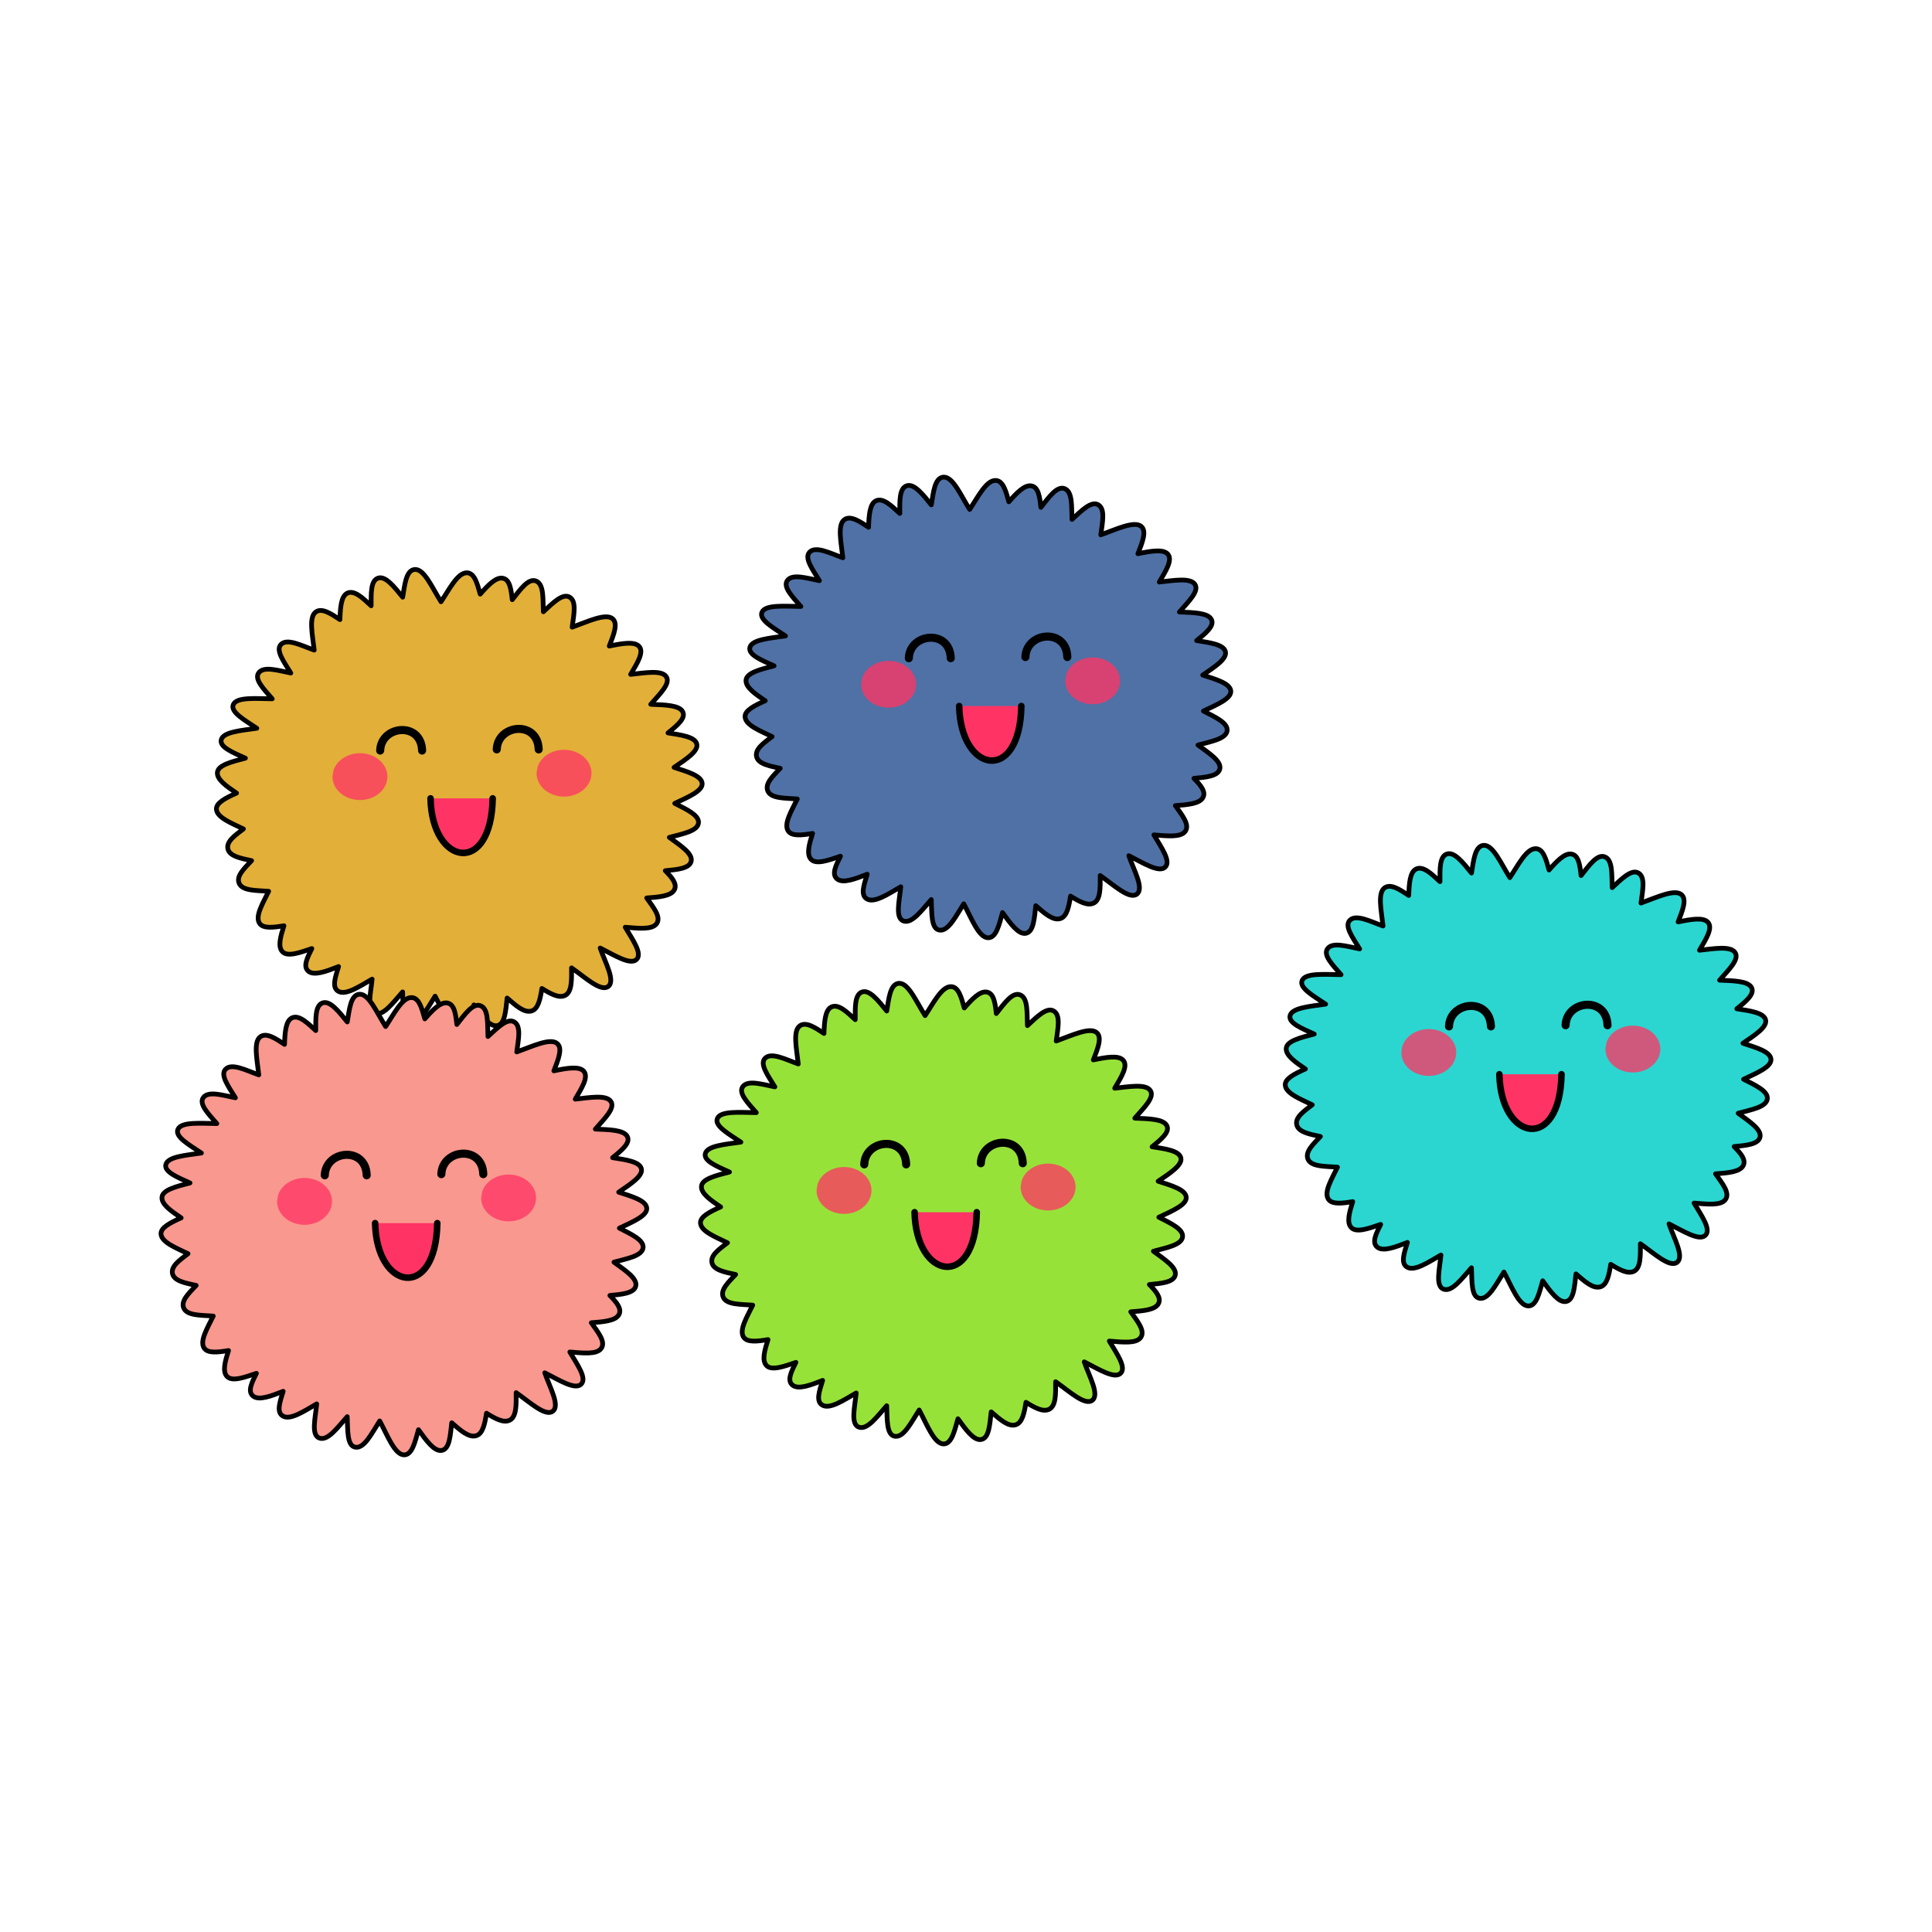 <svg:svg xmlns:dc="http://purl.org/dc/elements/1.1/" xmlns:ns2="http://creativecommons.org/ns#" xmlns:rdf="http://www.w3.org/1999/02/22-rdf-syntax-ns#" xmlns:svg="http://www.w3.org/2000/svg" height="1673.823" id="svg2" version="1.1" viewBox="-137.426 -411.32 1673.823 1673.823" width="1673.823">
  <svg:g id="layer1" transform="translate(839.49 66.228)">
    <svg:g id="g4761" transform="translate(-129,-11)">
      <svg:g id="g4715">
        <svg:path d="m-68.996 385.37c-0.197 0.01-0.399 0.004-0.597 0.035-7.171 1.078-8.257 13.107-10.085 23.971-7.447-9.23-14.85-18.556-21.188-16.547-6.653 2.109-6.113 13.339-6.114 24.005-7.305-6.759-14.561-13.854-20.626-10.962-5.419 2.583-6.093 12.491-6.43 22.93-7.857-5.244-15.569-10.302-20.802-6.695-6.445 4.441-2.923 19.945-1.476 33.129-10.989-3.903-23.315-10.429-28.743-4.961-5.002 5.04 2.585 15.195 8.468 24.803-11.157-2.204-23.519-6.155-27.829-0.139-4.018 5.607 4.496 14.132 11.736 22.479-14.247-0.137-30.735-1.72-33.697 4.961-2.884 6.504 9.888 13.51 20.345 20.571-13.695 1.945-29.039 3.138-30.816 9.921-1.673 6.386 10.076 11.083 20.942 15.992-11.703 3.02-23.729 5.943-24.28 12.35-0.54 6.266 8.058 12.075 16.62 17.9-9.434 4.17-17.883 8.482-17.464 14.015 0.546 7.197 12.859 11.925 23.402 17.033-7.112 5.484-14.941 10.759-13.458 17.31 1.435 6.338 11.082 8.13 20.521 10.164-6.209 6.635-13.381 13.163-10.822 19.496 2.753 6.815 14.914 6.243 25.616 7.042-5.003 10.34-11.955 21.524-7.906 27.717 3.101 4.744 11.826 3.714 21.153 2.151-2.872 9.067-5.469 17.916-1.405 22.375 4.443 4.875 15.107 0.919 25.58-2.636-3.927 7.906-8.004 15.736-2.846 19.773 5.079 3.976 15.539-0.07 26.002-4.163-2.71 8.919-6.197 18.137-0.105 21.508 6.475 3.583 18.18-4.308 29.164-10.615-1.176 12.303-5.12 27.308 2.565 29.695 7.322 2.273 15.648-9.424 23.859-18.628 0.534 11.843-0.289 25.392 7.168 26.468 7.753 1.119 14.201-12.314 20.977-22.791 6.746 12.636 12.998 29.299 21.083 29.417 7.139 0.105 9.551-11.446 12.509-21.82 6.845 9.576 13.645 18.907 19.923 18.004 7.172-1.032 7.595-13.137 8.89-23.971 7.383 6.419 14.778 13.175 21.258 11.17 5.719-1.769 7.424-10.352 8.855-19.461 7.413 4.594 14.676 8.71 20.099 6.036 5.996-2.957 5.669-13.516 5.587-23.867 11.788 8.242 25.188 20.823 31.624 16.2 6.716-4.824-2.453-20.668-6.817-33.406 12.418 6.301 26.237 15.133 31.519 9.887 5.205-5.17-3.364-16.977-9.803-27.891 11.355 0.911 23.277 2.371 27.197-3.122 4.117-5.77-2.883-14.11-8.609-22.236 10.63-0.792 21.25-1.585 24.034-7.215 2.521-5.099-2.329-10.703-7.941-16.408 10.345-0.962 20.715-1.87 22.383-7.944 1.866-6.794-9.274-13.846-18.869-20.918 11.287-3.064 24.496-5.339 25.264-12.523 0.714-6.681-10.324-11.721-20.556-16.929 11.54-5.489 24.403-10.738 23.718-17.449-0.673-6.592-12.93-10.021-24.315-13.737 10.263-7.015 21.346-14.037 19.642-20.363-1.662-6.17-13.462-7.714-24.913-9.505 7.867-6.367 15.551-12.672 12.825-18.212-2.926-5.948-15.663-6.041-27.759-6.556 7.65-8.857 17.589-18.112 13.352-24.075-4.095-5.763-18.098-3.248-30.781-1.873 5.541-9.478 11.889-19.215 7.309-24.283-4.029-4.457-14.729-2.56-25.826-0.243 3.813-9.793 7.877-19.668 2.776-23.763-6.095-4.893-21.525 2.616-34.927 7.389 1.381-10.7 4.096-22.496-2.319-26.087-6.036-3.379-14.351 5.109-22.629 12.731-0.492-11.099 0.665-24.066-6.536-26.711-6.54-2.403-13.428 7.406-20.415 16.27-1.002-8.956-2.073-17.631-8.328-18.629-5.982-0.954-12.682 6.132-19.431 13.807-2.572-9.178-4.943-18.485-11.631-18.49-8.045-0.006-15.049 14.181-22.313 25.081-7.431-11.631-14.414-28.352-22.559-27.96z" fill="#97e239" fill-rule="evenodd" id="path2985" stroke="#000" stroke-linecap="round" stroke-linejoin="round" stroke-width="4.099" />
        <svg:path d="m-510.09 61.447c7.793-21.827 36.982-34.634 65.197-28.605 28.215 6.028 44.77 28.609 36.978 50.435-7.793 21.827-36.982 34.634-65.197 28.605-23.175-4.952-39.139-21.35-38.887-39.949" fill="#ff3464" fill-rule="evenodd" id="path4508" opacity=".77" transform="matrix(.449 0 0 .495 89.411 529.01)" />
        <svg:path d="m-510.09 61.447c7.793-21.827 36.982-34.634 65.197-28.605 28.215 6.028 44.77 28.609 36.978 50.435-7.793 21.827-36.982 34.634-65.197 28.605-23.175-4.952-39.139-21.35-38.887-39.949" fill="#ff3464" fill-rule="evenodd" id="path4508-9" opacity=".77" transform="matrix(.449 0 0 .495 266.22 526.04)" />
        <svg:path d="m-55.541 583.67c1.222 58.467 52.724 67.49 53.852 0" fill="#ff3464" id="path4528" stroke="#000" stroke-linecap="round" stroke-linejoin="round" stroke-width="5.658" />
        <svg:path d="m-99.159 542.24c0.824-21.956 35.557-25.344 36.318 0" fill="none" id="path4528-0" stroke="#000" stroke-linecap="round" stroke-linejoin="round" stroke-width="7" />
        <svg:path d="m1.841 541.24c0.824-21.956 35.557-25.344 36.318 0" fill="none" id="path4528-0-4" stroke="#000" stroke-linecap="round" stroke-linejoin="round" stroke-width="7" />
      </svg:g>
    </svg:g>
    <svg:g id="g4731" transform="translate(-129,-11)">
      <svg:path d="m-488.38 26.829c-0.197 0.01-0.399 0.004-0.597 0.035-7.171 1.078-8.257 13.107-10.085 23.971-7.447-9.23-14.85-18.556-21.188-16.547-6.653 2.109-6.113 13.339-6.114 24.005-7.305-6.759-14.561-13.854-20.626-10.962-5.419 2.583-6.093 12.491-6.43 22.93-7.857-5.244-15.569-10.302-20.802-6.695-6.445 4.441-2.923 19.945-1.476 33.129-10.989-3.903-23.315-10.429-28.743-4.961-5.002 5.04 2.585 15.195 8.468 24.803-11.157-2.204-23.519-6.155-27.829-0.139-4.018 5.607 4.496 14.132 11.736 22.479-14.247-0.137-30.735-1.72-33.697 4.961-2.884 6.504 9.888 13.51 20.345 20.571-13.695 1.945-29.039 3.138-30.816 9.921-1.673 6.386 10.076 11.083 20.942 15.992-11.703 3.02-23.729 5.943-24.28 12.35-0.54 6.266 8.058 12.075 16.62 17.9-9.434 4.17-17.883 8.482-17.464 14.015 0.546 7.197 12.859 11.925 23.402 17.033-7.112 5.484-14.941 10.759-13.458 17.31 1.435 6.338 11.082 8.13 20.521 10.164-6.209 6.635-13.381 13.163-10.822 19.496 2.753 6.815 14.914 6.243 25.616 7.042-5.003 10.34-11.955 21.524-7.906 27.717 3.101 4.744 11.826 3.714 21.153 2.151-2.872 9.067-5.469 17.916-1.405 22.375 4.443 4.875 15.107 0.919 25.58-2.636-3.927 7.906-8.004 15.736-2.846 19.773 5.079 3.976 15.539-0.07 26.002-4.163-2.71 8.919-6.197 18.137-0.105 21.508 6.475 3.583 18.18-4.308 29.164-10.615-1.176 12.303-5.12 27.308 2.565 29.695 7.322 2.273 15.648-9.424 23.859-18.628 0.534 11.843-0.289 25.392 7.168 26.468 7.753 1.119 14.201-12.314 20.977-22.791 6.746 12.636 12.998 29.299 21.083 29.417 7.139 0.105 9.551-11.446 12.509-21.82 6.845 9.576 13.645 18.907 19.923 18.004 7.172-1.032 7.595-13.137 8.89-23.971 7.383 6.419 14.778 13.175 21.258 11.17 5.719-1.769 7.424-10.352 8.855-19.461 7.413 4.594 14.676 8.71 20.099 6.036 5.996-2.957 5.669-13.516 5.587-23.867 11.788 8.242 25.188 20.823 31.624 16.2 6.716-4.824-2.453-20.668-6.817-33.406 12.418 6.301 26.237 15.133 31.519 9.887 5.205-5.17-3.364-16.977-9.803-27.891 11.355 0.911 23.277 2.371 27.197-3.122 4.117-5.77-2.883-14.11-8.609-22.236 10.63-0.792 21.25-1.585 24.034-7.215 2.521-5.099-2.329-10.703-7.941-16.408 10.345-0.962 20.715-1.87 22.383-7.944 1.866-6.794-9.274-13.846-18.869-20.918 11.287-3.064 24.496-5.339 25.264-12.523 0.714-6.681-10.324-11.721-20.556-16.929 11.54-5.489 24.403-10.738 23.718-17.449-0.673-6.592-12.93-10.021-24.315-13.737 10.263-7.015 21.346-14.037 19.642-20.363-1.662-6.17-13.462-7.714-24.913-9.505 7.867-6.367 15.551-12.672 12.825-18.212-2.926-5.948-15.663-6.041-27.759-6.556 7.65-8.857 17.589-18.112 13.352-24.075-4.095-5.763-18.098-3.248-30.781-1.873 5.541-9.478 11.889-19.215 7.309-24.283-4.029-4.457-14.729-2.56-25.826-0.243 3.813-9.793 7.877-19.668 2.776-23.763-6.095-4.893-21.525 2.616-34.927 7.389 1.381-10.7 4.096-22.496-2.319-26.087-6.036-3.379-14.351 5.109-22.629 12.731-0.492-11.099 0.665-24.066-6.536-26.711-6.54-2.403-13.428 7.406-20.415 16.27-1.002-8.956-2.073-17.631-8.328-18.629-5.982-0.954-12.682 6.132-19.431 13.807-2.572-9.178-4.943-18.485-11.631-18.49-8.045-0.006-15.049 14.181-22.313 25.081-7.431-11.631-14.414-28.352-22.559-27.96z" fill="#e2af39" fill-rule="evenodd" id="path2985-2" stroke="#000" stroke-linecap="round" stroke-linejoin="round" stroke-width="4.099" />
      <svg:path d="m-510.09 61.447c7.793-21.827 36.982-34.634 65.197-28.605 28.215 6.028 44.77 28.609 36.978 50.435-7.793 21.827-36.982 34.634-65.197 28.605-23.175-4.952-39.139-21.35-38.887-39.949" fill="#ff3464" fill-rule="evenodd" id="path4508-4" opacity=".77" transform="matrix(.449 0 0 .495 -329.97 170.47)" />
      <svg:path d="m-510.09 61.447c7.793-21.827 36.982-34.634 65.197-28.605 28.215 6.028 44.77 28.609 36.978 50.435-7.793 21.827-36.982 34.634-65.197 28.605-23.175-4.952-39.139-21.35-38.887-39.949" fill="#ff3464" fill-rule="evenodd" id="path4508-9-03" opacity=".77" transform="matrix(.449 0 0 .495 -153.16 167.5)" />
      <svg:path d="m-474.92 225.13c1.222 58.467 52.724 67.49 53.852 0" fill="#ff3464" id="path4528-02" stroke="#000" stroke-linecap="round" stroke-linejoin="round" stroke-width="5.658" />
      <svg:path d="m-518.54 183.7c0.824-21.956 35.557-25.344 36.318 0" fill="none" id="path4528-0-6" stroke="#000" stroke-linecap="round" stroke-linejoin="round" stroke-width="7" />
      <svg:path d="m-417.54 182.7c0.824-21.956 35.557-25.344 36.318 0" fill="none" id="path4528-0-4-5" stroke="#000" stroke-linecap="round" stroke-linejoin="round" stroke-width="7" />
    </svg:g>
    <svg:g id="g4707" transform="translate(-129,-11)">
      <svg:path d="m437.62 265.83c-0.197 0.01-0.399 0.004-0.597 0.035-7.171 1.078-8.257 13.107-10.085 23.971-7.447-9.23-14.85-18.556-21.188-16.547-6.653 2.109-6.113 13.339-6.114 24.005-7.305-6.759-14.561-13.854-20.626-10.962-5.419 2.583-6.093 12.491-6.43 22.93-7.857-5.244-15.569-10.302-20.802-6.695-6.445 4.441-2.923 19.945-1.476 33.129-10.989-3.903-23.315-10.429-28.743-4.961-5.002 5.04 2.585 15.195 8.468 24.803-11.157-2.204-23.519-6.155-27.829-0.139-4.018 5.607 4.496 14.132 11.736 22.479-14.247-0.137-30.735-1.72-33.697 4.961-2.884 6.504 9.888 13.51 20.345 20.571-13.695 1.945-29.039 3.138-30.816 9.921-1.673 6.386 10.076 11.083 20.942 15.992-11.703 3.02-23.729 5.943-24.28 12.35-0.54 6.266 8.058 12.075 16.62 17.9-9.434 4.17-17.883 8.482-17.464 14.015 0.546 7.197 12.859 11.925 23.402 17.033-7.112 5.484-14.941 10.759-13.458 17.31 1.435 6.338 11.082 8.13 20.521 10.164-6.209 6.635-13.381 13.163-10.822 19.496 2.753 6.815 14.914 6.243 25.616 7.042-5.003 10.34-11.955 21.524-7.906 27.717 3.101 4.744 11.826 3.714 21.153 2.151-2.872 9.067-5.469 17.916-1.405 22.375 4.443 4.875 15.107 0.919 25.58-2.636-3.927 7.906-8.004 15.736-2.846 19.773 5.079 3.976 15.539-0.07 26.002-4.163-2.71 8.919-6.197 18.137-0.105 21.508 6.475 3.583 18.18-4.308 29.164-10.615-1.176 12.303-5.12 27.308 2.565 29.695 7.322 2.273 15.648-9.424 23.859-18.628 0.534 11.843-0.289 25.392 7.168 26.468 7.753 1.119 14.201-12.314 20.977-22.791 6.746 12.636 12.998 29.299 21.083 29.417 7.139 0.105 9.551-11.446 12.509-21.82 6.845 9.576 13.645 18.907 19.923 18.004 7.172-1.032 7.595-13.137 8.89-23.971 7.383 6.419 14.778 13.175 21.258 11.17 5.719-1.769 7.424-10.352 8.855-19.461 7.413 4.594 14.676 8.71 20.099 6.036 5.996-2.957 5.669-13.516 5.587-23.867 11.788 8.242 25.188 20.823 31.624 16.2 6.716-4.824-2.453-20.668-6.817-33.406 12.418 6.301 26.237 15.133 31.519 9.887 5.205-5.17-3.364-16.977-9.803-27.891 11.355 0.911 23.277 2.371 27.197-3.122 4.117-5.77-2.883-14.11-8.609-22.236 10.63-0.792 21.25-1.585 24.034-7.215 2.521-5.099-2.329-10.703-7.941-16.408 10.345-0.962 20.715-1.87 22.383-7.944 1.866-6.794-9.274-13.846-18.869-20.918 11.287-3.064 24.496-5.339 25.264-12.523 0.714-6.681-10.324-11.721-20.556-16.929 11.54-5.489 24.403-10.738 23.718-17.449-0.673-6.592-12.93-10.021-24.315-13.737 10.263-7.015 21.346-14.037 19.642-20.363-1.662-6.17-13.462-7.714-24.913-9.505 7.867-6.367 15.551-12.672 12.825-18.212-2.926-5.948-15.663-6.041-27.759-6.556 7.65-8.857 17.589-18.112 13.352-24.075-4.095-5.763-18.098-3.248-30.781-1.873 5.541-9.478 11.889-19.215 7.309-24.283-4.029-4.457-14.729-2.56-25.826-0.243 3.813-9.793 7.877-19.668 2.776-23.763-6.095-4.893-21.525 2.616-34.927 7.389 1.381-10.7 4.096-22.496-2.319-26.087-6.036-3.379-14.351 5.109-22.629 12.731-0.492-11.099 0.665-24.066-6.536-26.711-6.54-2.403-13.428 7.406-20.415 16.27-1.002-8.956-2.073-17.631-8.328-18.629-5.982-0.954-12.682 6.132-19.431 13.807-2.572-9.178-4.943-18.485-11.631-18.49-8.045-0.006-15.049 14.181-22.313 25.081-7.431-11.631-14.414-28.352-22.559-27.96z" fill="#2bd6d0" fill-rule="evenodd" id="path2985-4" stroke="#000" stroke-linecap="round" stroke-linejoin="round" stroke-width="4.099" />
      <svg:path d="m-510.09 61.447c7.793-21.827 36.982-34.634 65.197-28.605 28.215 6.028 44.77 28.609 36.978 50.435-7.793 21.827-36.982 34.634-65.197 28.605-23.175-4.952-39.139-21.35-38.887-39.949" fill="#ff3464" fill-rule="evenodd" id="path4508-3" opacity=".77" transform="matrix(.449 0 0 .495 596.03 409.47)" />
      <svg:path d="m-510.09 61.447c7.793-21.827 36.982-34.634 65.197-28.605 28.215 6.028 44.77 28.609 36.978 50.435-7.793 21.827-36.982 34.634-65.197 28.605-23.175-4.952-39.139-21.35-38.887-39.949" fill="#ff3464" fill-rule="evenodd" id="path4508-9-9" opacity=".77" transform="matrix(.449 0 0 .495 772.84 406.5)" />
      <svg:path d="m451.08 464.13c1.222 58.467 52.724 67.49 53.852 0" fill="#ff3464" id="path4528-3" stroke="#000" stroke-linecap="round" stroke-linejoin="round" stroke-width="5.658" />
      <svg:path d="m407.46 422.7c0.824-21.956 35.557-25.344 36.318 0" fill="none" id="path4528-0-5" stroke="#000" stroke-linecap="round" stroke-linejoin="round" stroke-width="7" />
      <svg:path d="m508.46 421.7c0.824-21.956 35.557-25.344 36.318 0" fill="none" id="path4528-0-4-4" stroke="#000" stroke-linecap="round" stroke-linejoin="round" stroke-width="7" />
    </svg:g>
    <svg:g id="g4745" transform="translate(-129,-11)">
      <svg:path d="m-30.376-53.171c-0.197 0.01-0.399 0.004-0.597 0.035-7.171 1.078-8.257 13.107-10.085 23.971-7.447-9.23-14.85-18.556-21.188-16.547-6.653 2.109-6.113 13.339-6.114 24.005-7.305-6.759-14.561-13.854-20.626-10.962-5.419 2.583-6.093 12.491-6.43 22.93-7.857-5.244-15.569-10.302-20.802-6.695-6.445 4.441-2.923 19.945-1.476 33.129-10.989-3.903-23.315-10.429-28.743-4.961-5.002 5.04 2.585 15.195 8.468 24.803-11.157-2.204-23.519-6.155-27.829-0.139-4.018 5.607 4.496 14.132 11.736 22.479-14.247-0.137-30.735-1.72-33.697 4.961-2.884 6.504 9.888 13.51 20.345 20.571-13.695 1.945-29.039 3.138-30.816 9.921-1.673 6.386 10.076 11.083 20.942 15.992-11.703 3.02-23.729 5.943-24.28 12.35-0.54 6.266 8.058 12.075 16.62 17.9-9.434 4.17-17.883 8.482-17.464 14.015 0.546 7.197 12.859 11.925 23.402 17.033-7.112 5.484-14.941 10.759-13.458 17.31 1.435 6.338 11.082 8.13 20.521 10.164-6.209 6.635-13.381 13.163-10.822 19.496 2.753 6.815 14.914 6.243 25.616 7.042-5.003 10.34-11.955 21.524-7.906 27.717 3.101 4.744 11.826 3.714 21.153 2.151-2.872 9.067-5.469 17.916-1.405 22.375 4.443 4.875 15.107 0.919 25.58-2.636-3.927 7.906-8.004 15.736-2.846 19.773 5.079 3.976 15.539-0.07 26.002-4.163-2.71 8.919-6.197 18.137-0.105 21.508 6.475 3.583 18.18-4.308 29.164-10.615-1.176 12.303-5.12 27.308 2.565 29.695 7.322 2.273 15.648-9.424 23.859-18.628 0.534 11.843-0.289 25.392 7.168 26.468 7.753 1.119 14.201-12.314 20.977-22.791 6.746 12.636 12.998 29.299 21.083 29.417 7.139 0.105 9.551-11.446 12.509-21.82 6.845 9.576 13.645 18.907 19.923 18.004 7.172-1.032 7.595-13.137 8.89-23.971 7.383 6.419 14.778 13.175 21.258 11.17 5.719-1.769 7.424-10.352 8.855-19.461 7.413 4.594 14.676 8.71 20.099 6.036 5.996-2.957 5.669-13.516 5.587-23.867 11.788 8.242 25.188 20.823 31.624 16.2 6.716-4.824-2.453-20.668-6.817-33.406 12.418 6.301 26.237 15.133 31.519 9.887 5.205-5.17-3.364-16.977-9.803-27.891 11.355 0.911 23.277 2.371 27.197-3.122 4.117-5.77-2.883-14.11-8.609-22.236 10.63-0.792 21.25-1.585 24.034-7.215 2.521-5.099-2.329-10.703-7.941-16.408 10.345-0.962 20.715-1.87 22.383-7.944 1.866-6.794-9.274-13.846-18.869-20.918 11.287-3.064 24.496-5.339 25.264-12.523 0.714-6.681-10.324-11.721-20.556-16.929 11.54-5.489 24.403-10.738 23.718-17.449-0.673-6.592-12.93-10.021-24.315-13.737 10.263-7.015 21.346-14.037 19.642-20.363-1.662-6.17-13.462-7.714-24.913-9.505 7.867-6.367 15.551-12.672 12.825-18.212-2.926-5.948-15.663-6.041-27.759-6.556 7.65-8.857 17.589-18.112 13.352-24.075-4.095-5.763-18.098-3.248-30.781-1.873 5.541-9.478 11.889-19.215 7.309-24.283-4.029-4.457-14.729-2.56-25.826-0.243 3.813-9.793 7.877-19.668 2.776-23.763-6.095-4.893-21.525 2.616-34.927 7.389 1.381-10.7 4.096-22.496-2.319-26.087-6.036-3.379-14.351 5.109-22.629 12.731-0.492-11.099 0.665-24.066-6.536-26.711-6.54-2.403-13.428 7.406-20.415 16.27-1.002-8.956-2.073-17.631-8.328-18.629-5.982-0.954-12.682 6.132-19.431 13.807-2.572-9.178-4.943-18.485-11.631-18.49-8.045-0.006-15.049 14.181-22.313 25.081-7.431-11.631-14.414-28.352-22.559-27.96z" fill="#4f71a5" fill-rule="evenodd" id="path2985-8" stroke="#000" stroke-linecap="round" stroke-linejoin="round" stroke-width="4.099" />
      <svg:path d="m-510.09 61.447c7.793-21.827 36.982-34.634 65.197-28.605 28.215 6.028 44.77 28.609 36.978 50.435-7.793 21.827-36.982 34.634-65.197 28.605-23.175-4.952-39.139-21.35-38.887-39.949" fill="#ff3464" fill-rule="evenodd" id="path4508-30" opacity=".77" transform="matrix(.449 0 0 .495 128.03 90.468)" />
      <svg:path d="m-510.09 61.447c7.793-21.827 36.982-34.634 65.197-28.605 28.215 6.028 44.77 28.609 36.978 50.435-7.793 21.827-36.982 34.634-65.197 28.605-23.175-4.952-39.139-21.35-38.887-39.949" fill="#ff3464" fill-rule="evenodd" id="path4508-9-030" opacity=".77" transform="matrix(.449 0 0 .495 304.84 87.496)" />
      <svg:path d="m-16.921 145.13c1.222 58.467 52.724 67.49 53.852 0" fill="#ff3464" id="path4528-99" stroke="#000" stroke-linecap="round" stroke-linejoin="round" stroke-width="5.658" />
      <svg:path d="m-60.539 103.7c0.824-21.956 35.557-25.344 36.318 0" fill="none" id="path4528-0-7" stroke="#000" stroke-linecap="round" stroke-linejoin="round" stroke-width="7" />
      <svg:path d="m40.461 102.7c0.824-21.956 35.557-25.344 36.318 0" fill="none" id="path4528-0-4-59" stroke="#000" stroke-linecap="round" stroke-linejoin="round" stroke-width="7" />
    </svg:g>
    <svg:g id="g4753" transform="translate(-129,-11)">
      <svg:path d="m-536.38 394.83c-0.197 0.01-0.399 0.004-0.597 0.035-7.171 1.078-8.257 13.107-10.085 23.971-7.447-9.23-14.85-18.556-21.188-16.547-6.653 2.109-6.113 13.339-6.114 24.005-7.305-6.759-14.561-13.854-20.626-10.962-5.419 2.583-6.093 12.491-6.43 22.93-7.857-5.244-15.569-10.302-20.802-6.695-6.445 4.441-2.923 19.945-1.476 33.129-10.989-3.903-23.315-10.429-28.743-4.961-5.002 5.04 2.585 15.195 8.468 24.803-11.157-2.204-23.519-6.155-27.829-0.139-4.018 5.607 4.496 14.132 11.736 22.479-14.247-0.137-30.735-1.72-33.697 4.961-2.884 6.504 9.888 13.51 20.345 20.571-13.695 1.945-29.039 3.138-30.816 9.921-1.673 6.386 10.076 11.083 20.942 15.992-11.703 3.02-23.729 5.943-24.28 12.35-0.54 6.266 8.058 12.075 16.62 17.9-9.434 4.17-17.883 8.482-17.464 14.015 0.546 7.197 12.859 11.925 23.402 17.033-7.112 5.484-14.941 10.759-13.458 17.31 1.435 6.338 11.082 8.13 20.521 10.164-6.209 6.635-13.381 13.163-10.822 19.496 2.753 6.815 14.914 6.243 25.616 7.042-5.003 10.34-11.955 21.524-7.906 27.717 3.101 4.744 11.826 3.714 21.153 2.151-2.872 9.067-5.469 17.916-1.405 22.375 4.443 4.875 15.107 0.919 25.58-2.636-3.927 7.906-8.004 15.736-2.846 19.773 5.079 3.976 15.539-0.07 26.002-4.163-2.71 8.919-6.197 18.137-0.105 21.508 6.475 3.583 18.18-4.308 29.164-10.615-1.176 12.303-5.12 27.308 2.565 29.695 7.322 2.273 15.648-9.424 23.859-18.628 0.534 11.843-0.289 25.392 7.168 26.468 7.753 1.119 14.201-12.314 20.977-22.791 6.746 12.636 12.998 29.299 21.083 29.417 7.139 0.105 9.551-11.446 12.509-21.82 6.845 9.576 13.645 18.907 19.923 18.004 7.172-1.032 7.595-13.137 8.89-23.971 7.383 6.419 14.778 13.175 21.258 11.17 5.719-1.769 7.424-10.352 8.855-19.461 7.413 4.594 14.676 8.71 20.099 6.036 5.996-2.957 5.669-13.516 5.587-23.867 11.788 8.242 25.188 20.823 31.624 16.2 6.716-4.824-2.453-20.668-6.817-33.406 12.418 6.301 26.237 15.133 31.519 9.887 5.205-5.17-3.364-16.977-9.803-27.891 11.355 0.911 23.277 2.371 27.197-3.122 4.117-5.77-2.883-14.11-8.609-22.236 10.63-0.792 21.25-1.585 24.034-7.215 2.521-5.099-2.329-10.703-7.941-16.408 10.345-0.962 20.715-1.87 22.383-7.944 1.866-6.794-9.274-13.846-18.869-20.918 11.287-3.064 24.496-5.339 25.264-12.523 0.714-6.681-10.324-11.721-20.556-16.929 11.54-5.489 24.403-10.738 23.718-17.449-0.673-6.592-12.93-10.021-24.315-13.737 10.263-7.015 21.346-14.037 19.642-20.363-1.662-6.17-13.462-7.714-24.913-9.505 7.867-6.367 15.551-12.672 12.825-18.212-2.926-5.948-15.663-6.041-27.759-6.556 7.65-8.857 17.589-18.112 13.352-24.075-4.095-5.763-18.098-3.248-30.781-1.873 5.541-9.478 11.889-19.215 7.309-24.283-4.029-4.457-14.729-2.56-25.826-0.243 3.813-9.793 7.877-19.668 2.776-23.763-6.095-4.893-21.525 2.616-34.927 7.389 1.381-10.7 4.096-22.496-2.319-26.087-6.036-3.379-14.351 5.109-22.629 12.731-0.492-11.099 0.665-24.066-6.536-26.711-6.54-2.403-13.428 7.406-20.415 16.27-1.002-8.956-2.073-17.631-8.328-18.629-5.982-0.954-12.682 6.132-19.431 13.807-2.572-9.178-4.943-18.485-11.631-18.49-8.045-0.006-15.049 14.181-22.313 25.081-7.431-11.631-14.414-28.352-22.559-27.96z" fill="#f9988e" fill-rule="evenodd" id="path2985-26" stroke="#000" stroke-linecap="round" stroke-linejoin="round" stroke-width="4.099" />
      <svg:path d="m-510.09 61.447c7.793-21.827 36.982-34.634 65.197-28.605 28.215 6.028 44.77 28.609 36.978 50.435-7.793 21.827-36.982 34.634-65.197 28.605-23.175-4.952-39.139-21.35-38.887-39.949" fill="#ff3464" fill-rule="evenodd" id="path4508-8" opacity=".77" transform="matrix(.449 0 0 .495 -377.97 538.47)" />
      <svg:path d="m-510.09 61.447c7.793-21.827 36.982-34.634 65.197-28.605 28.215 6.028 44.77 28.609 36.978 50.435-7.793 21.827-36.982 34.634-65.197 28.605-23.175-4.952-39.139-21.35-38.887-39.949" fill="#ff3464" fill-rule="evenodd" id="path4508-9-2" opacity=".77" transform="matrix(.449 0 0 .495 -201.16 535.5)" />
      <svg:path d="m-522.92 593.13c1.222 58.467 52.724 67.49 53.852 0" fill="#ff3464" id="path4528-6" stroke="#000" stroke-linecap="round" stroke-linejoin="round" stroke-width="5.658" />
      <svg:path d="m-566.54 551.7c0.824-21.956 35.557-25.344 36.318 0" fill="none" id="path4528-0-9" stroke="#000" stroke-linecap="round" stroke-linejoin="round" stroke-width="7" />
      <svg:path d="m-465.54 550.7c0.824-21.956 35.557-25.344 36.318 0" fill="none" id="path4528-0-4-3" stroke="#000" stroke-linecap="round" stroke-linejoin="round" stroke-width="7" />
    </svg:g>
  </svg:g>
</svg:svg>